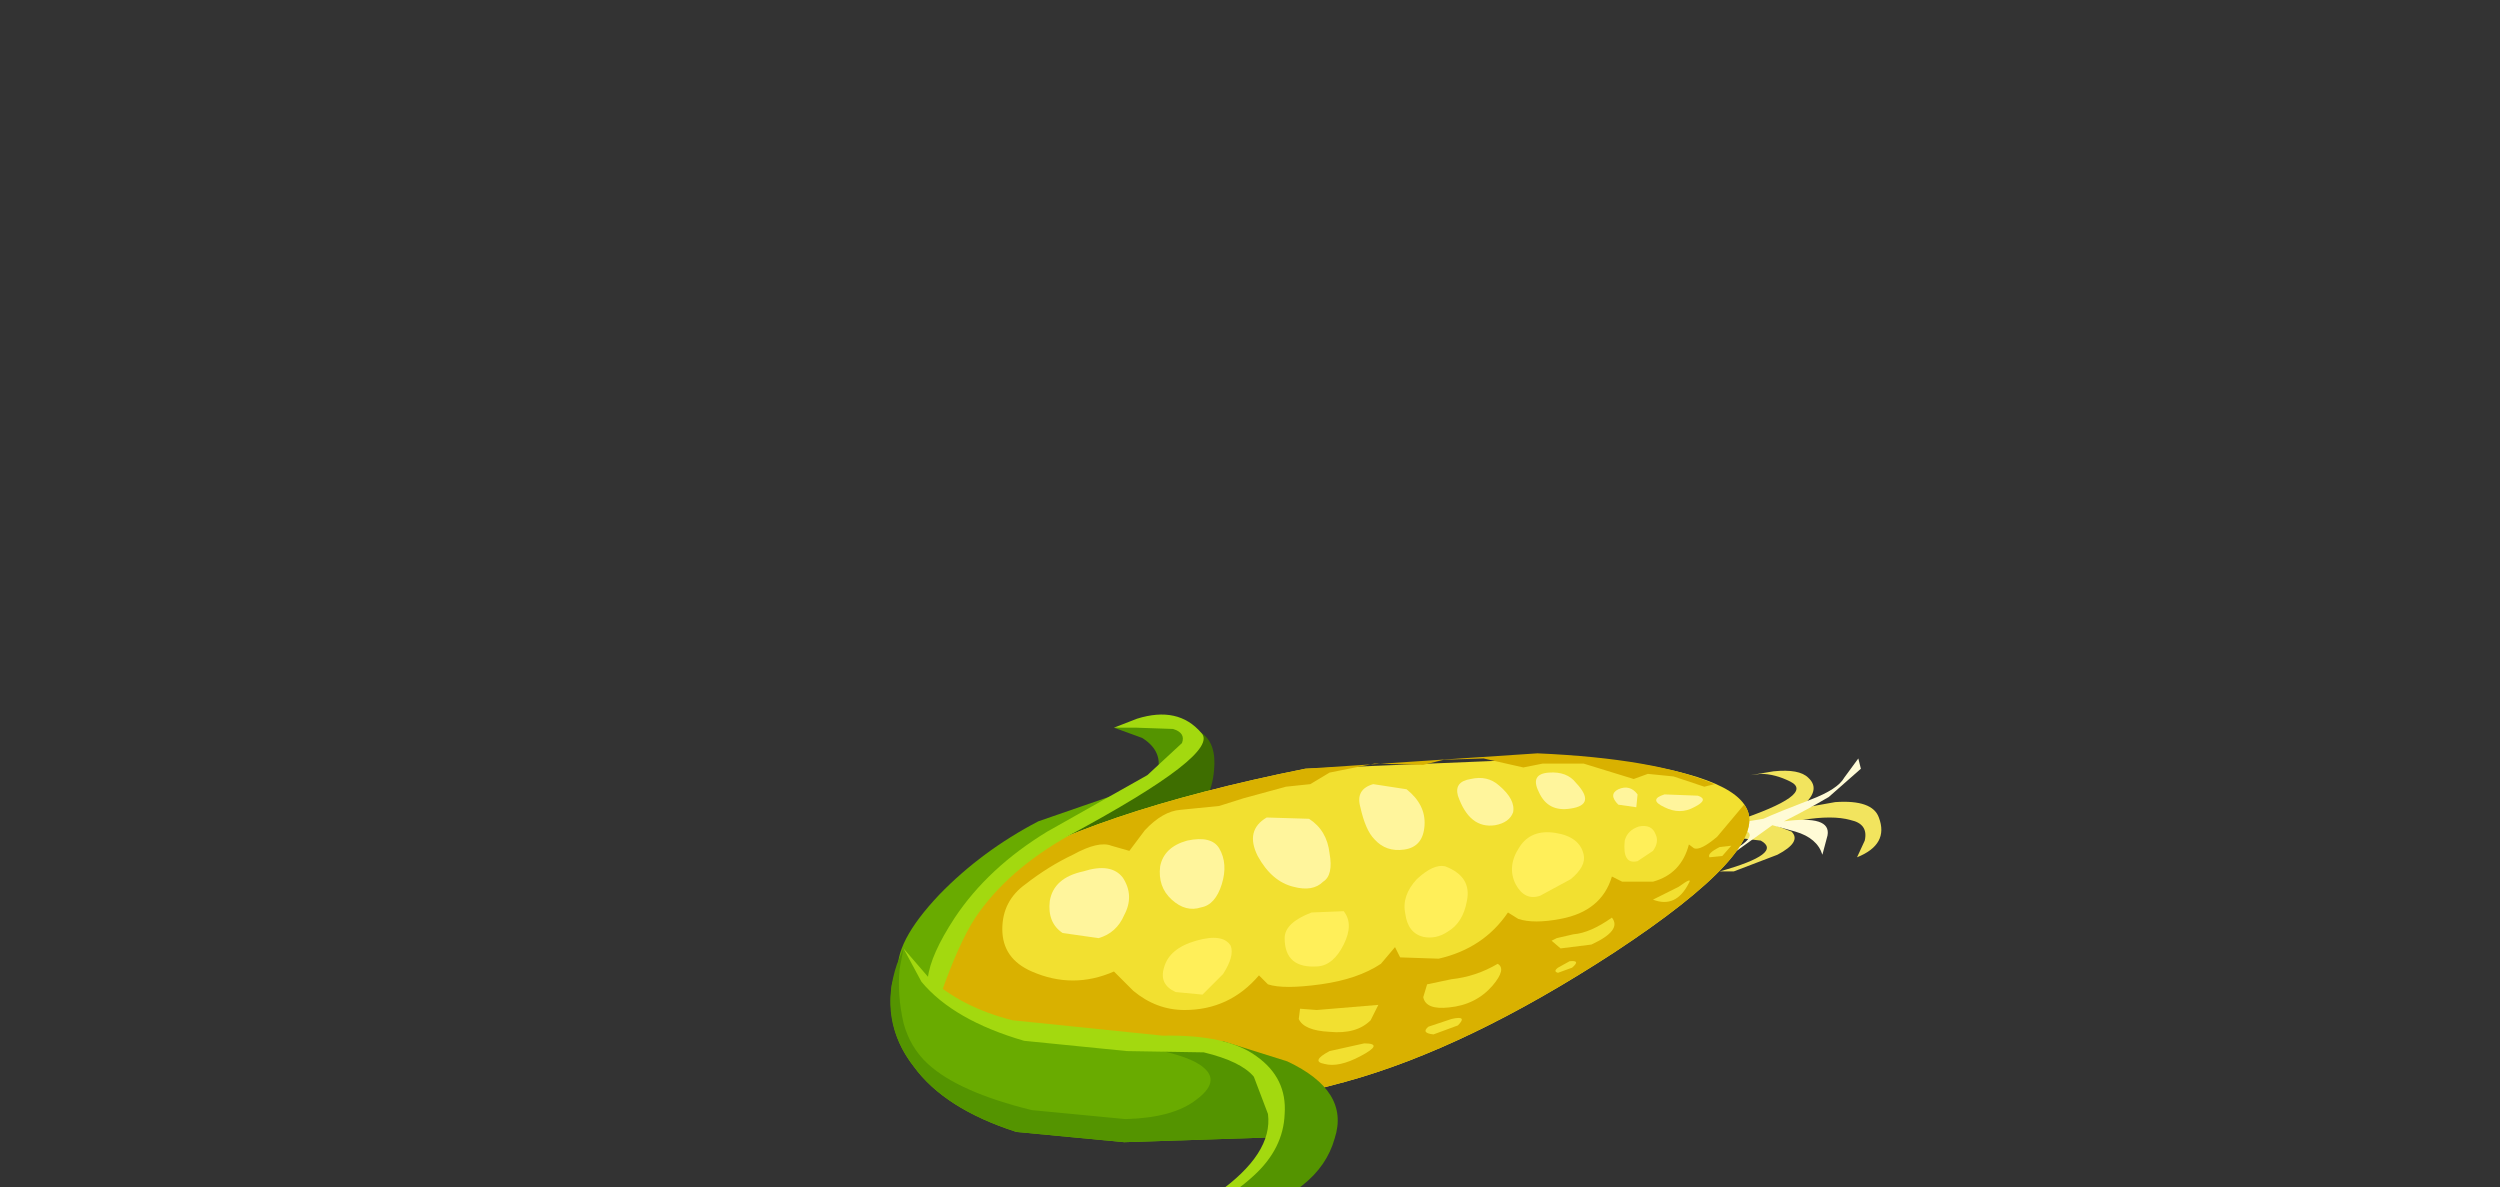<?xml version="1.0" encoding="UTF-8" standalone="no"?>
<svg xmlns:xlink="http://www.w3.org/1999/xlink" height="46.25px" width="97.4px" xmlns="http://www.w3.org/2000/svg">
  <rect width="100%" height="100%" fill="#333333" stroke="none"/>
  <g transform="matrix(1.0, 0.0, 0.0, 1.0, 0.0, 0.0)">
    <use height="19.9" transform="matrix(1.0, 0.0, 0.0, 1.0, 34.7, 27.85)" width="38.6" xlink:href="#shape0"/>
  </g>
  <defs>
    <g id="shape0" transform="matrix(1.0, 0.0, 0.0, 1.0, -34.7, -27.85)">
      <path d="M72.1 31.95 Q71.4 31.75 70.2 31.95 L69.15 32.15 69.8 32.4 Q70.2 32.8 69.25 33.3 L67.55 33.95 67.0 33.95 Q69.5 33.25 68.6 32.75 L66.95 32.55 65.9 32.75 67.6 32.0 Q70.75 30.95 69.75 30.45 69.15 30.15 68.6 30.15 L68.2 30.2 69.1 30.05 Q70.1 29.95 70.45 30.3 71.0 30.8 70.1 31.5 L71.5 31.25 Q72.95 31.15 73.2 31.85 73.6 32.9 72.35 33.4 L72.65 32.75 Q72.8 32.1 72.1 31.95" fill="#f2e45e" fill-rule="evenodd" stroke="none"/>
      <path d="M72.4 29.55 L72.5 29.95 71.25 31.05 Q70.4 31.55 69.5 32.0 71.35 31.75 71.2 32.55 L71.0 33.3 Q70.8 32.65 69.95 32.4 L69.05 32.15 67.45 33.3 66.15 33.75 Q68.75 32.7 68.0 32.35 67.6 32.15 68.1 32.0 L68.7 31.9 Q69.25 31.65 70.55 31.15 71.6 30.75 71.85 30.3 L72.4 29.55" fill="#fffbd6" fill-rule="evenodd" stroke="none"/>
      <path d="M46.2 32.25 L43.8 32.8 41.2 33.25 Q41.0 33.15 41.2 32.8 L42.15 31.95 45.8 29.65 Q46.3 29.35 46.4 28.65 L46.4 28.4 Q46.45 28.25 46.8 28.55 47.4 28.95 47.3 30.0 47.2 31.25 46.2 32.25" fill="#3e6e00" fill-rule="evenodd" stroke="none"/>
      <path d="M61.75 29.5 Q67.35 30.05 68.05 31.5 68.9 33.15 62.9 37.1 57.15 40.85 52.4 42.15 45.45 44.05 40.8 43.6 35.7 43.15 35.1 39.95 33.95 33.35 50.85 29.95 L61.75 29.5" fill="#f2e030" fill-rule="evenodd" stroke="none"/>
      <path d="M67.95 31.35 L68.05 31.5 Q68.9 33.15 62.9 37.1 57.15 40.85 52.4 42.15 45.45 44.05 40.8 43.6 35.7 43.15 35.1 39.95 33.95 33.35 50.85 29.95 L59.9 29.35 Q64.5 29.55 66.8 30.55 L66.4 30.65 65.2 30.25 64.2 30.15 63.65 30.35 61.7 29.75 60.1 29.75 59.35 29.9 57.8 29.55 56.25 29.6 55.45 29.8 53.55 29.75 51.8 30.1 51.05 30.55 50.1 30.65 48.45 31.1 47.5 31.4 46.0 31.55 Q45.3 31.6 44.6 32.35 L44.0 33.15 43.3 32.95 Q42.8 32.75 41.8 33.3 40.85 33.75 39.95 34.45 39.05 35.1 39.05 36.2 39.05 37.35 40.2 37.85 41.8 38.55 43.4 37.85 L44.15 38.6 Q45.05 39.35 46.15 39.35 47.9 39.35 49.05 38.0 L49.4 38.35 Q50.0 38.55 51.45 38.35 52.9 38.15 53.8 37.55 L54.35 36.9 54.55 37.3 56.05 37.35 Q57.8 36.95 58.75 35.55 L59.15 35.8 Q59.75 36.0 60.8 35.8 62.4 35.5 62.8 34.15 L63.2 34.35 64.4 34.35 Q65.5 34.05 65.8 32.9 L66.0 33.05 Q66.25 33.15 66.9 32.6 L67.95 31.35" fill="#d9b100" fill-rule="evenodd" stroke="none"/>
      <path d="M45.0 30.35 Q45.45 29.35 44.5 28.75 L43.4 28.35 45.4 28.15 Q46.8 28.35 46.6 28.75 L45.0 30.35" fill="#549400" fill-rule="evenodd" stroke="none"/>
      <path d="M43.05 31.1 L44.6 30.55 Q41.7 32.3 39.75 33.75 38.4 34.7 37.3 36.35 L36.35 38.15 36.05 39.35 35.65 39.25 Q35.2 38.95 35.0 37.95 34.8 36.75 36.6 34.85 38.25 33.15 40.45 32.0 L43.05 31.1" fill="#69ab00" fill-rule="evenodd" stroke="none"/>
      <path d="M44.7 30.2 L46.05 28.95 Q46.2 28.55 45.7 28.4 L44.25 28.35 43.4 28.35 44.3 28.0 Q45.9 27.5 46.8 28.55 47.6 29.35 41.65 32.55 39.25 33.9 38.0 35.75 37.35 36.75 36.65 38.75 L36.2 38.7 Q36.05 38.55 36.15 38.1 36.25 37.2 37.2 35.75 38.5 33.8 40.8 32.4 L44.7 30.2" fill="#a3d90f" fill-rule="evenodd" stroke="none"/>
      <path d="M38.45 39.7 Q41.25 40.65 45.25 40.8 48.7 40.95 49.5 41.45 50.65 42.15 50.4 43.3 L49.9 44.3 43.8 44.5 39.6 44.1 Q36.8 43.2 35.6 41.55 34.5 40.15 34.75 38.35 L35.2 36.95 35.8 37.95 Q36.75 39.1 38.45 39.7" fill="#69ab00" fill-rule="evenodd" stroke="none"/>
      <path d="M34.95 37.55 L35.2 36.95 35.05 37.75 Q34.95 38.75 35.2 39.85 35.45 40.8 36.15 41.45 37.35 42.55 40.2 43.25 L43.85 43.6 Q45.7 43.55 46.6 42.85 47.55 42.15 46.9 41.6 46.4 41.15 44.8 40.85 L46.15 40.75 49.25 41.3 50.45 42.85 Q50.45 43.6 49.9 44.3 L43.8 44.5 39.6 44.1 Q36.8 43.2 35.6 41.55 34.2 39.75 34.95 37.55" fill="#549400" fill-rule="evenodd" stroke="none"/>
      <path d="M52.0 44.35 Q51.4 46.5 48.2 47.35 L45.15 47.75 46.85 47.05 Q48.75 46.05 49.4 44.7 50.25 43.1 49.0 41.65 L47.6 40.55 50.15 41.35 Q52.6 42.5 52.0 44.35" fill="#549400" fill-rule="evenodd" stroke="none"/>
      <path d="M35.9 38.25 L35.2 36.95 36.15 38.05 Q37.45 39.25 39.45 39.75 L45.3 40.35 Q47.8 40.3 48.95 41.15 50.15 42.0 50.05 43.4 50.0 44.75 48.85 45.8 47.45 47.1 45.15 47.75 L47.4 46.5 Q49.6 44.95 49.4 43.4 L48.85 41.95 Q48.35 41.35 46.9 41.0 L43.9 40.95 39.9 40.55 Q37.15 39.75 35.9 38.25" fill="#a3d90f" fill-rule="evenodd" stroke="none"/>
      <path d="M43.75 34.2 Q44.2 34.9 43.8 35.65 43.5 36.35 42.8 36.55 L41.4 36.35 Q40.8 35.95 40.9 35.1 41.05 34.2 42.2 33.95 43.3 33.6 43.75 34.2" fill="#fff59c" fill-rule="evenodd" stroke="none"/>
      <path d="M47.5 33.05 Q47.85 33.65 47.6 34.45 47.35 35.25 46.8 35.35 46.2 35.55 45.65 35.05 45.1 34.55 45.2 33.75 45.35 33.0 46.25 32.75 47.2 32.55 47.5 33.05" fill="#fff59c" fill-rule="evenodd" stroke="none"/>
      <path d="M51.0 31.9 Q51.7 32.35 51.8 33.25 51.95 34.1 51.55 34.35 51.15 34.75 50.4 34.55 49.55 34.35 49.0 33.35 48.5 32.35 49.35 31.85 L51.0 31.9" fill="#fff59c" fill-rule="evenodd" stroke="none"/>
      <path d="M54.8 30.75 Q55.55 31.35 55.5 32.15 55.45 33.0 54.7 33.1 54.0 33.2 53.55 32.7 53.2 32.35 53.0 31.45 52.8 30.75 53.5 30.55 L54.8 30.75" fill="#fff59c" fill-rule="evenodd" stroke="none"/>
      <path d="M58.4 30.6 Q59.05 31.15 58.95 31.65 58.8 32.05 58.25 32.15 57.25 32.3 56.8 31.0 56.65 30.45 57.3 30.35 57.95 30.2 58.4 30.6" fill="#fff59c" fill-rule="evenodd" stroke="none"/>
      <path d="M61.4 30.5 Q62.2 31.35 61.2 31.5 60.3 31.65 59.95 30.85 59.6 30.15 60.35 30.1 61.05 30.05 61.4 30.5" fill="#fff59c" fill-rule="evenodd" stroke="none"/>
      <path d="M63.8 30.95 L63.75 31.45 63.05 31.35 Q62.65 30.95 63.05 30.75 63.5 30.55 63.8 30.95" fill="#fff59c" fill-rule="evenodd" stroke="none"/>
      <path d="M66.15 31.0 Q66.6 31.15 66.0 31.45 65.45 31.75 64.85 31.45 64.2 31.15 64.85 30.95 L66.15 31.0" fill="#fff59c" fill-rule="evenodd" stroke="none"/>
      <path d="M64.5 32.5 Q64.65 32.8 64.4 33.15 L63.8 33.55 Q63.2 33.7 63.3 32.75 63.4 32.35 63.85 32.2 64.35 32.1 64.5 32.5" fill="#ffef59" fill-rule="evenodd" stroke="none"/>
      <path d="M61.7 33.3 Q61.8 33.75 61.2 34.25 L60.0 34.9 Q59.4 35.1 59.05 34.45 58.7 33.75 59.2 33.0 59.65 32.3 60.6 32.45 61.55 32.6 61.7 33.3" fill="#ffef59" fill-rule="evenodd" stroke="none"/>
      <path d="M56.3 33.75 Q57.35 34.15 57.15 35.1 57.0 35.95 56.4 36.3 55.95 36.6 55.45 36.5 54.85 36.35 54.75 35.6 54.6 34.9 55.2 34.25 55.85 33.65 56.3 33.75" fill="#ffef59" fill-rule="evenodd" stroke="none"/>
      <path d="M52.35 35.5 Q52.75 36.0 52.35 36.8 51.95 37.6 51.35 37.65 50.05 37.75 50.05 36.55 50.05 35.95 51.1 35.55 L52.35 35.5" fill="#ffef59" fill-rule="evenodd" stroke="none"/>
      <path d="M47.95 36.85 Q48.1 37.25 47.65 37.95 L46.85 38.75 45.8 38.65 Q45.15 38.35 45.35 37.7 45.55 36.95 46.6 36.65 47.65 36.35 47.95 36.85" fill="#ffef59" fill-rule="evenodd" stroke="none"/>
      <path d="M62.8 35.75 Q63.2 36.25 62.0 36.8 L60.8 36.95 60.45 36.65 60.65 36.55 61.3 36.4 Q61.95 36.35 62.8 35.75" fill="#f2e030" fill-rule="evenodd" stroke="none"/>
      <path d="M58.35 37.55 Q58.7 37.75 58.15 38.4 57.5 39.15 56.45 39.25 55.55 39.35 55.45 38.85 L55.6 38.35 56.55 38.15 Q57.5 38.05 58.35 37.55" fill="#f2e030" fill-rule="evenodd" stroke="none"/>
      <path d="M53.7 39.15 L53.4 39.75 Q52.85 40.3 51.8 40.2 50.8 40.15 50.6 39.7 L50.65 39.3 51.3 39.35 53.7 39.15" fill="#f2e030" fill-rule="evenodd" stroke="none"/>
      <path d="M53.15 40.65 Q53.95 40.65 53.0 41.15 52.15 41.6 51.6 41.45 51.05 41.35 51.8 40.95 L53.15 40.65" fill="#f2e030" fill-rule="evenodd" stroke="none"/>
      <path d="M56.55 39.7 Q57.2 39.55 56.8 39.95 L55.85 40.3 Q55.35 40.25 55.65 40.0 L56.55 39.7" fill="#f2e030" fill-rule="evenodd" stroke="none"/>
      <path d="M61.15 37.45 Q61.6 37.4 61.25 37.7 L60.7 37.9 Q60.5 37.85 60.7 37.7 L61.15 37.45" fill="#f2e030" fill-rule="evenodd" stroke="none"/>
      <path d="M65.8 34.4 Q65.3 35.4 64.4 35.05 L65.4 34.55 Q65.95 34.15 65.8 34.4" fill="#f2e030" fill-rule="evenodd" stroke="none"/>
      <path d="M67.45 32.95 L67.1 33.35 66.6 33.4 Q66.5 33.25 67.0 33.0 L67.45 32.95" fill="#f2e030" fill-rule="evenodd" stroke="none"/>
    </g>
  </defs>
</svg>
